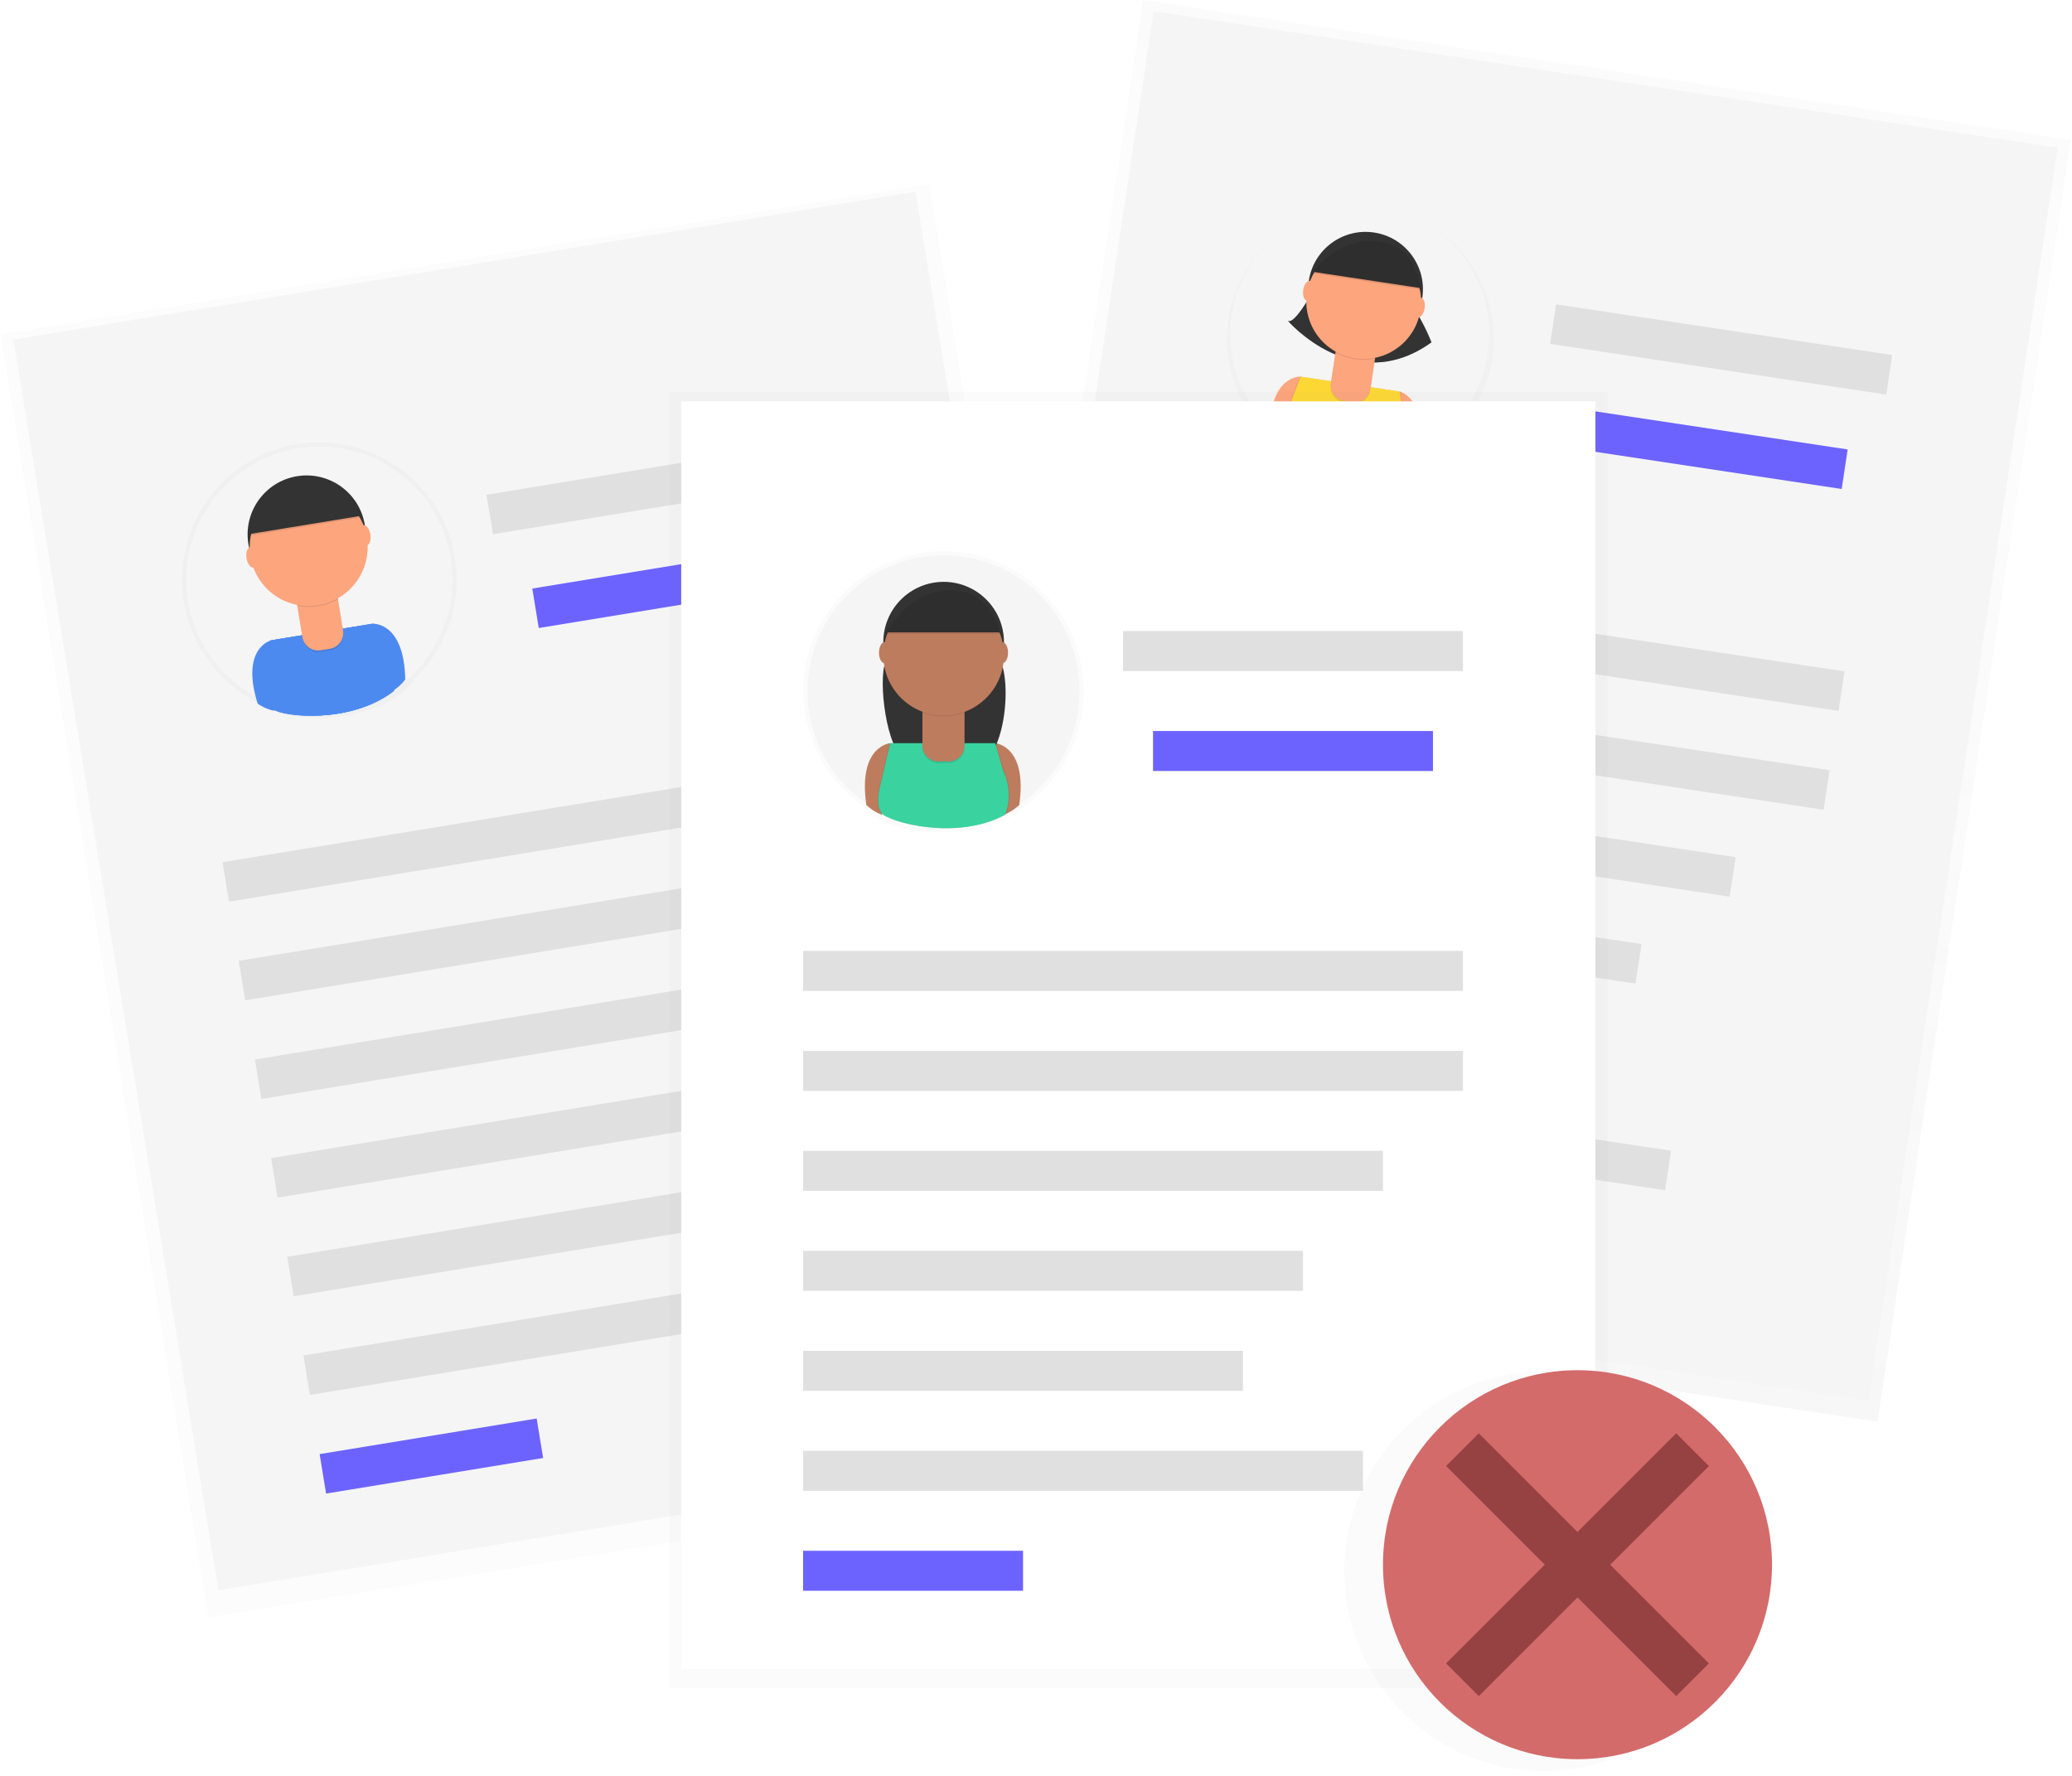 <svg width="245" height="210" viewBox="0 0 245 210" fill="none" xmlns="http://www.w3.org/2000/svg">
<g clip-path="url(#clip0)">
<g opacity="0.5">
<path opacity="0.5" d="M135.185 0.007L112.319 151.555L222.003 168.104L244.868 16.556L135.185 0.007Z" fill="url(#paint0_linear)"/>
</g>
<path d="M136.413 1.334L114.053 149.532L220.946 165.66L243.306 17.462L136.413 1.334Z" fill="#F5F5F5"/>
<path d="M218.099 79.391L140.95 67.751L140.245 72.427L217.394 84.067L218.099 79.391Z" fill="#E0E0E0"/>
<path d="M216.336 91.079L139.187 79.439L138.481 84.115L215.63 95.756L216.336 91.079Z" fill="#E0E0E0"/>
<path d="M223.742 41.985L183.997 35.988L183.292 40.664L223.036 46.661L223.742 41.985Z" fill="#E0E0E0"/>
<path d="M218.473 53.147L185.742 48.208L185.036 52.885L217.767 57.823L218.473 53.147Z" fill="#6C63FF"/>
<path d="M205.221 101.358L137.422 91.129L136.716 95.805L204.515 106.035L205.221 101.358Z" fill="#E0E0E0"/>
<path d="M194.103 111.637L135.656 102.819L134.951 107.495L193.397 116.313L194.103 111.637Z" fill="#E0E0E0"/>
<path d="M185.326 122.268L133.893 114.508L133.188 119.184L184.621 126.944L185.326 122.268Z" fill="#E0E0E0"/>
<path d="M197.589 136.074L132.13 126.198L131.424 130.874L196.884 140.75L197.589 136.074Z" fill="#E0E0E0"/>
<path d="M156.084 141.766L130.368 137.886L129.663 142.562L155.378 146.442L156.084 141.766Z" fill="#6C63FF"/>
<g opacity="0.5">
<path opacity="0.5" d="M176.464 42.42C176.87 39.726 176.572 36.973 175.598 34.428C174.625 31.884 173.009 29.635 170.908 27.9C168.808 26.165 166.294 25.004 163.611 24.529C160.928 24.054 158.169 24.282 155.6 25.19C153.031 26.098 150.742 27.655 148.954 29.711C147.165 31.766 145.94 34.25 145.396 36.919C144.853 39.589 145.009 42.353 145.851 44.944C146.693 47.536 148.191 49.864 150.2 51.705C150.2 51.727 150.2 51.752 150.2 51.775C150.635 52.343 151.179 52.819 151.799 53.175L151.83 53.108C152.466 53.844 155.392 55.311 158.928 55.835H159.006C161.246 56.176 163.736 56.145 166.046 55.311C166.046 55.311 166.071 55.272 166.113 55.199C166.693 55.026 167.241 54.76 167.737 54.412L167.787 54.239C170.083 53.119 172.072 51.458 173.583 49.4C175.095 47.341 176.084 44.946 176.464 42.42Z" fill="url(#paint1_linear)"/>
</g>
<path d="M175.926 41.775C177.187 33.415 171.433 25.616 163.074 24.355C154.714 23.093 146.915 28.848 145.654 37.207C144.392 45.567 150.147 53.366 158.506 54.627C166.866 55.889 174.665 50.134 175.926 41.775Z" fill="#F5F5F5"/>
<path d="M153.812 44.534C153.812 44.534 150.172 44.285 150.125 50.999C150.547 51.548 151.075 52.008 151.676 52.352L154.739 45.791L153.812 44.534Z" fill="#FDA57D"/>
<path d="M165.516 46.301C165.516 46.301 169.078 47.141 167.135 53.567C166.569 53.969 165.93 54.254 165.253 54.407L164.259 47.236L165.516 46.301Z" fill="#FDA57D"/>
<path d="M155.593 33.793C155.593 33.793 153.124 38.528 152.258 37.918C152.258 37.918 160.115 47.082 169.268 40.482C168.556 38.699 167.633 37.007 166.519 35.442L155.593 33.793Z" fill="#333333"/>
<path d="M168.177 35.217C168.736 31.512 166.185 28.055 162.48 27.496C158.775 26.937 155.319 29.487 154.76 33.192C154.201 36.897 156.751 40.354 160.456 40.913C164.161 41.472 167.618 38.922 168.177 35.217Z" fill="#333333"/>
<path opacity="0.1" d="M165.446 46.29L153.742 44.526L151.945 49.042C151.945 49.042 150.976 51.111 151.631 52.186C152.286 53.262 159.412 56.552 165.351 54.426C166.017 53.25 166.279 51.888 166.096 50.548C165.802 48.269 165.964 50.369 165.964 50.369L165.446 46.29Z" fill="black"/>
<path opacity="0.1" d="M165.603 46.315L153.899 44.551L152.104 49.064C152.104 49.064 151.136 51.134 151.791 52.209C152.446 53.284 159.572 56.574 165.511 54.449C166.177 53.273 166.439 51.91 166.256 50.571C165.962 48.292 166.124 50.392 166.124 50.392L165.603 46.315Z" fill="black"/>
<path d="M165.516 46.301L153.812 44.537L152.015 49.053C152.015 49.053 151.046 51.122 151.701 52.197C152.356 53.273 159.482 56.563 165.421 54.438C166.087 53.261 166.349 51.899 166.166 50.559C165.872 48.28 166.034 50.38 166.034 50.38L165.516 46.301Z" fill="#FDD835"/>
<path opacity="0.1" d="M157.985 41.206L162.666 41.912L162.029 46.137C161.954 46.632 161.687 47.076 161.284 47.373C160.882 47.669 160.379 47.794 159.885 47.719L158.927 47.575C158.432 47.5 157.988 47.233 157.691 46.83C157.395 46.428 157.27 45.925 157.344 45.431L157.982 41.206L157.985 41.206Z" fill="black"/>
<path d="M158.008 41.033L162.689 41.739L162.052 45.964C161.977 46.458 161.71 46.903 161.307 47.199C160.905 47.496 160.402 47.621 159.907 47.546L158.952 47.402C158.458 47.328 158.014 47.06 157.717 46.657C157.42 46.255 157.296 45.752 157.37 45.258L158.008 41.033Z" fill="#FDA57D"/>
<path opacity="0.1" d="M157.92 41.695C159.343 42.486 161.003 42.742 162.599 42.414L162.686 41.84L158.004 41.135L157.92 41.695Z" fill="black"/>
<path d="M167.957 36.672C168.516 32.967 165.966 29.51 162.261 28.951C158.556 28.392 155.099 30.942 154.54 34.647C153.981 38.352 156.531 41.809 160.236 42.368C163.941 42.927 167.398 40.377 167.957 36.672Z" fill="#FDA57D"/>
<path d="M155.204 32.138L168 34.068C168 34.068 167.686 28.748 162.8 28.336C157.914 27.924 155.204 32.138 155.204 32.138Z" fill="#333333"/>
<path d="M155.343 34.474C155.44 33.827 155.241 33.26 154.897 33.209C154.552 33.157 154.194 33.639 154.097 34.286C153.999 34.932 154.199 35.499 154.543 35.551C154.887 35.603 155.245 35.12 155.343 34.474Z" fill="#FDA57D"/>
<path d="M168.451 36.452C168.549 35.806 168.349 35.239 168.005 35.187C167.661 35.135 167.303 35.618 167.205 36.264C167.107 36.911 167.307 37.478 167.651 37.529C167.995 37.581 168.353 37.099 168.451 36.452Z" fill="#FDA57D"/>
<path opacity="0.1" d="M155.184 32.312L167.98 34.241C167.98 34.241 167.667 28.921 162.781 28.51C157.895 28.098 155.184 32.312 155.184 32.312Z" fill="black"/>
<g opacity="0.5">
<path opacity="0.5" d="M109.907 21.781L0.092 39.529L24.614 191.26L134.43 173.512L109.907 21.781Z" fill="url(#paint2_linear)"/>
</g>
<path d="M108.256 22.667L1.578 40.156L25.824 188.057L132.503 170.569L108.256 22.667Z" fill="#F5F5F5"/>
<path d="M103.311 89.332L26.317 101.954L27.082 106.621L104.076 93.999L103.311 89.332Z" fill="#E0E0E0"/>
<path d="M105.224 100.999L28.229 113.621L28.994 118.288L105.989 105.666L105.224 100.999Z" fill="#E0E0E0"/>
<path d="M97.194 52.002L57.529 58.504L58.295 63.171L97.959 56.669L97.194 52.002Z" fill="#E0E0E0"/>
<path d="M95.606 64.242L62.94 69.597L63.705 74.264L96.371 68.909L95.606 64.242Z" fill="#6C63FF"/>
<path d="M97.805 114.194L30.142 125.287L30.907 129.954L98.57 118.861L97.805 114.194Z" fill="#E0E0E0"/>
<path d="M90.383 127.388L32.054 136.95L32.819 141.617L91.148 132.055L90.383 127.388Z" fill="#E0E0E0"/>
<path d="M85.297 140.203L33.966 148.618L34.731 153.285L86.062 144.87L85.297 140.203Z" fill="#E0E0E0"/>
<path d="M101.207 149.572L35.879 160.282L36.644 164.949L101.972 154.239L101.207 149.572Z" fill="#E0E0E0"/>
<path d="M63.457 167.742L37.793 171.949L38.558 176.616L64.222 172.409L63.457 167.742Z" fill="#6C63FF"/>
<g opacity="0.5">
<path opacity="0.5" d="M53.771 65.929C53.318 63.165 52.157 60.566 50.401 58.384C48.645 56.202 46.354 54.512 43.751 53.478C41.148 52.444 38.322 52.102 35.547 52.484C32.773 52.867 30.145 53.961 27.918 55.66C25.692 57.359 23.944 59.606 22.843 62.182C21.743 64.757 21.328 67.574 21.639 70.357C21.95 73.14 22.976 75.796 24.618 78.065C26.26 80.334 28.461 82.139 31.007 83.306L31.03 83.376C31.635 83.791 32.316 84.082 33.034 84.233V84.157C33.888 84.678 37.215 85.19 40.841 84.585H40.919C43.218 84.213 45.643 83.395 47.639 81.85C47.639 81.85 47.639 81.805 47.667 81.721C48.18 81.368 48.633 80.935 49.008 80.439C49.008 80.375 49.008 80.313 49.008 80.254C50.905 78.432 52.33 76.175 53.16 73.68C53.989 71.184 54.199 68.524 53.771 65.929Z" fill="url(#paint3_linear)"/>
</g>
<path d="M40.311 84.076C48.888 82.671 54.7 74.578 53.294 66.002C51.888 57.426 43.796 51.613 35.22 53.019C26.643 54.425 20.831 62.517 22.237 71.094C23.643 79.67 31.735 85.483 40.311 84.076Z" fill="#F5F5F5"/>
<path d="M32.038 75.726C32.038 75.726 28.398 76.636 30.47 83.216C31.056 83.622 31.718 83.908 32.416 84.056L33.343 76.67L32.038 75.726Z" fill="#4D8AF0"/>
<path d="M44.044 73.758C44.044 73.758 47.793 73.452 47.919 80.357C47.491 80.923 46.955 81.399 46.343 81.757L43.106 75.054L44.044 73.758Z" fill="#4D8AF0"/>
<path d="M37.381 70.079C41.183 69.456 43.759 65.869 43.136 62.068C42.513 58.266 38.926 55.69 35.125 56.313C31.323 56.936 28.747 60.523 29.37 64.324C29.993 68.126 33.58 70.702 37.381 70.079Z" fill="#333333"/>
<path d="M43.974 73.769L31.968 75.729L31.634 80.716C31.634 80.716 31.354 83.048 32.32 83.891C33.286 84.734 41.314 85.705 46.435 81.74C46.715 80.379 46.541 78.964 45.94 77.711C44.932 75.575 45.752 77.577 45.752 77.577L43.974 73.769Z" fill="#4D8AF0"/>
<path d="M44.134 73.743L32.127 75.704L31.794 80.69C31.794 80.69 31.514 83.023 32.48 83.865C33.446 84.708 41.474 85.68 46.595 81.715C46.875 80.354 46.701 78.939 46.099 77.686C45.091 75.549 45.912 77.552 45.912 77.552L44.134 73.743Z" fill="#4D8AF0"/>
<path d="M44.044 73.758L32.038 75.718L31.704 80.713C31.704 80.713 31.424 83.045 32.391 83.888C33.356 84.731 41.384 85.703 46.505 81.738C46.786 80.377 46.611 78.961 46.01 77.709C45.002 75.572 45.822 77.574 45.822 77.574L44.044 73.758Z" fill="#4D8AF0"/>
<path opacity="0.1" d="M35.071 71.135L39.873 70.347L40.592 74.733C40.673 75.226 40.555 75.731 40.263 76.137C39.971 76.543 39.531 76.816 39.037 76.897L37.952 77.075C37.458 77.156 36.953 77.037 36.547 76.746C36.141 76.454 35.868 76.013 35.787 75.52L35.068 71.135L35.071 71.135Z" fill="black"/>
<path d="M35.042 70.957L39.845 70.17L40.563 74.555C40.644 75.048 40.526 75.553 40.234 75.959C39.943 76.365 39.502 76.638 39.009 76.719L37.923 76.897C37.43 76.978 36.925 76.86 36.519 76.568C36.113 76.276 35.839 75.835 35.758 75.342L35.04 70.957L35.042 70.957Z" fill="#FDA57D"/>
<path opacity="0.1" d="M35.16 71.649C36.802 71.975 38.507 71.7 39.964 70.876L39.866 70.286L35.065 71.075L35.16 71.649Z" fill="black"/>
<path d="M37.628 71.573C41.43 70.95 44.006 67.363 43.383 63.562C42.76 59.761 39.173 57.184 35.372 57.807C31.57 58.431 28.994 62.017 29.617 65.819C30.24 69.62 33.827 72.196 37.628 71.573Z" fill="#FDA57D"/>
<path opacity="0.1" d="M29.515 63.333L42.644 61.183C42.644 61.183 40.653 56.064 35.748 57.218C30.842 58.372 29.515 63.333 29.515 63.333Z" fill="black"/>
<path d="M29.484 63.157L42.624 61.004C42.624 61.004 40.634 55.885 35.728 57.039C30.822 58.192 29.484 63.157 29.484 63.157Z" fill="#333333"/>
<path d="M29.989 67.116C30.344 67.058 30.544 66.472 30.437 65.806C30.329 65.14 29.954 64.647 29.599 64.704C29.244 64.761 29.043 65.348 29.151 66.014C29.258 66.68 29.634 67.173 29.989 67.116Z" fill="#FDA57D"/>
<path d="M43.353 64.497C43.707 64.439 43.906 63.854 43.797 63.19C43.688 62.527 43.313 62.035 42.959 62.093C42.605 62.152 42.406 62.737 42.515 63.401C42.624 64.064 42.999 64.555 43.353 64.497Z" fill="#FDA57D"/>
<g opacity="0.5">
<path opacity="0.5" d="M190.061 46.332H79.136V199.595H190.061V46.332Z" fill="url(#paint4_linear)"/>
</g>
<path d="M188.65 47.46H80.548V197.336H188.65V47.46Z" fill="white"/>
<g opacity="0.5">
<path opacity="0.5" d="M94.984 81.752C94.985 78.888 95.726 76.073 97.137 73.581C98.548 71.089 100.58 69.005 103.035 67.531C105.49 66.058 108.285 65.245 111.148 65.171C114.011 65.098 116.844 65.768 119.371 67.114C121.898 68.461 124.034 70.439 125.57 72.855C127.106 75.272 127.991 78.045 128.137 80.905C128.284 83.765 127.687 86.614 126.406 89.175C125.125 91.736 123.202 93.922 120.826 95.519V95.592C120.284 96.112 119.644 96.519 118.944 96.79L118.922 96.718C118.146 97.384 114.876 98.451 111.118 98.44H111.037C108.657 98.44 106.075 98.02 103.802 96.79C103.802 96.79 103.782 96.746 103.751 96.664C103.175 96.394 102.647 96.031 102.186 95.592L102.161 95.404C99.947 93.881 98.137 91.842 96.887 89.464C95.637 87.085 94.984 84.439 94.984 81.752Z" fill="url(#paint5_linear)"/>
</g>
<path d="M111.569 97.841C120.454 97.841 127.658 90.637 127.658 81.752C127.658 72.866 120.454 65.663 111.569 65.663C102.683 65.663 95.48 72.866 95.48 81.752C95.48 90.637 102.683 97.841 111.569 97.841Z" fill="#F5F5F5"/>
<path d="M105.258 87.881C105.258 87.881 101.424 88.192 102.438 95.192C102.964 95.696 103.584 96.091 104.264 96.353L106.42 89.054L105.258 87.881Z" fill="#BE7C5E"/>
<path d="M117.698 87.881C117.698 87.881 121.531 88.192 120.518 95.192C119.992 95.696 119.371 96.091 118.692 96.353L116.544 89.031L117.698 87.881Z" fill="#BE7C5E"/>
<path d="M105.423 76.432C105.423 76.432 105.129 77.291 104.709 78.285C103.796 80.458 104.838 88.808 107.022 89.698C109.472 90.698 112.694 91.336 116.04 90.115C118.95 89.054 119.846 79.551 117.79 77.235C117.55 76.955 117.298 76.695 117.034 76.432H105.423Z" fill="#333333"/>
<path d="M111.58 83.068C115.519 83.068 118.712 79.875 118.712 75.936C118.712 71.997 115.519 68.804 111.58 68.804C107.641 68.804 104.448 71.997 104.448 75.936C104.448 79.875 107.641 83.068 111.58 83.068Z" fill="#333333"/>
<path opacity="0.1" d="M117.625 87.881H105.185L104.023 92.856C104.023 92.856 103.34 95.161 104.188 96.174C105.036 97.188 112.96 99.492 118.784 96.34C119.292 95.013 119.35 93.556 118.95 92.193C118.286 89.871 118.784 92.028 118.784 92.028L117.625 87.881Z" fill="black"/>
<path opacity="0.1" d="M117.79 87.881H105.344L104.182 92.856C104.182 92.856 103.499 95.161 104.348 96.174C105.196 97.188 113.12 99.492 118.944 96.34C119.451 95.013 119.509 93.556 119.109 92.193C118.446 89.871 118.944 92.028 118.944 92.028L117.79 87.881Z" fill="black"/>
<path d="M117.698 87.881H105.258L104.096 92.856C104.096 92.856 103.412 95.161 104.261 96.174C105.109 97.188 113.033 99.492 118.857 96.34C119.365 95.013 119.423 93.556 119.022 92.193C118.359 89.871 118.857 92.028 118.857 92.028L117.698 87.881Z" fill="#3AD29F"/>
<path opacity="0.1" d="M109.074 83.751H114.05V88.337C114.05 88.837 113.851 89.316 113.498 89.67C113.144 90.023 112.665 90.222 112.165 90.222H110.956C110.456 90.222 109.976 90.023 109.623 89.67C109.27 89.316 109.071 88.837 109.071 88.337V83.751H109.074Z" fill="black"/>
<path d="M109.074 83.566H114.05V88.152C114.05 88.652 113.851 89.132 113.498 89.485C113.144 89.838 112.665 90.037 112.165 90.037H110.956C110.456 90.037 109.976 89.838 109.623 89.485C109.27 89.132 109.071 88.652 109.071 88.152V83.566H109.074Z" fill="#BE7C5E"/>
<path opacity="0.1" d="M109.082 84.272C110.688 84.866 112.453 84.866 114.058 84.272V83.661H109.082V84.272Z" fill="black"/>
<path d="M111.58 84.616C115.519 84.616 118.712 81.423 118.712 77.484C118.712 73.546 115.519 70.353 111.58 70.353C107.641 70.353 104.448 73.546 104.448 77.484C104.448 81.423 107.641 84.616 111.58 84.616Z" fill="#BE7C5E"/>
<path d="M104.759 74.777H118.362C118.362 74.777 117.2 69.283 112.059 69.636C106.918 69.989 104.759 74.777 104.759 74.777Z" fill="#333333"/>
<path d="M104.597 78.425C104.963 78.425 105.26 77.869 105.26 77.182C105.26 76.495 104.963 75.939 104.597 75.939C104.23 75.939 103.933 76.495 103.933 77.182C103.933 77.869 104.23 78.425 104.597 78.425Z" fill="#BE7C5E"/>
<path d="M118.53 78.425C118.896 78.425 119.193 77.869 119.193 77.182C119.193 76.495 118.896 75.939 118.53 75.939C118.163 75.939 117.866 76.495 117.866 77.182C117.866 77.869 118.163 78.425 118.53 78.425Z" fill="#BE7C5E"/>
<path opacity="0.1" d="M104.759 74.959H118.362C118.362 74.959 117.2 69.465 112.059 69.818C106.918 70.171 104.759 74.959 104.759 74.959Z" fill="black"/>
<path d="M172.984 112.448H94.962V117.177H172.984V112.448Z" fill="#E0E0E0"/>
<path d="M172.984 124.27H94.962V128.999H172.984V124.27Z" fill="#E0E0E0"/>
<path d="M172.987 74.62H132.793V79.349H172.987V74.62Z" fill="#E0E0E0"/>
<path d="M169.439 86.442H136.338V91.171H169.439V86.442Z" fill="#6C63FF"/>
<path d="M163.528 136.091H94.962V140.82H163.528V136.091Z" fill="#E0E0E0"/>
<path d="M154.07 147.913H94.962V152.642H154.07V147.913Z" fill="#E0E0E0"/>
<path d="M146.978 159.737H94.962V164.466H146.978V159.737Z" fill="#E0E0E0"/>
<path d="M161.162 171.559H94.962V176.288H161.162V171.559Z" fill="#E0E0E0"/>
<path d="M120.968 183.38H94.962V188.11H120.968V183.38Z" fill="#6C63FF"/>
<g opacity="0.5">
<path opacity="0.5" d="M182.58 209.426C195.63 209.426 206.209 198.847 206.209 185.797C206.209 172.747 195.63 162.168 182.58 162.168C169.53 162.168 158.95 172.747 158.95 185.797C158.95 198.847 169.53 209.426 182.58 209.426Z" fill="url(#paint6_linear)"/>
</g>
<path d="M172.928 182.829L181.266 190.473L193.08 173.102L197.252 176.576L181.266 197.422L169.453 184.22L172.928 182.829Z" fill="white"/>
<circle cx="186.528" cy="185.027" r="23" fill="#D36B6B"/>
<g opacity="0.5">
<rect x="198.195" y="169.489" width="5.474" height="38.473" transform="rotate(45 198.195 169.489)" fill="#5A1919"/>
<rect x="202.063" y="196.698" width="5.464" height="38.473" transform="rotate(135 202.063 196.698)" fill="#5A1919"/>
</g>
</g>
<defs>
<linearGradient id="paint0_linear" x1="167.161" y1="159.83" x2="190.026" y2="8.281" gradientUnits="userSpaceOnUse">
<stop stop-color="#808080" stop-opacity="0.25"/>
<stop offset="0.54" stop-color="#808080" stop-opacity="0.12"/>
<stop offset="1" stop-color="#808080" stop-opacity="0.1"/>
</linearGradient>
<linearGradient id="paint1_linear" x1="18494.3" y1="23214.8" x2="19029.9" y2="19665.1" gradientUnits="userSpaceOnUse">
<stop stop-color="#808080" stop-opacity="0.25"/>
<stop offset="0.54" stop-color="#808080" stop-opacity="0.12"/>
<stop offset="1" stop-color="#808080" stop-opacity="0.1"/>
</linearGradient>
<linearGradient id="paint2_linear" x1="61610.3" y1="50035.1" x2="48187.6" y2="-33017.9" gradientUnits="userSpaceOnUse">
<stop stop-color="#808080" stop-opacity="0.25"/>
<stop offset="0.54" stop-color="#808080" stop-opacity="0.12"/>
<stop offset="1" stop-color="#808080" stop-opacity="0.1"/>
</linearGradient>
<linearGradient id="paint3_linear" x1="12710.7" y1="-1251.89" x2="12099" y2="-4982.98" gradientUnits="userSpaceOnUse">
<stop stop-color="#808080" stop-opacity="0.25"/>
<stop offset="0.54" stop-color="#808080" stop-opacity="0.12"/>
<stop offset="1" stop-color="#808080" stop-opacity="0.1"/>
</linearGradient>
<linearGradient id="paint4_linear" x1="53401.8" y1="109299" x2="53401.8" y2="25406.9" gradientUnits="userSpaceOnUse">
<stop stop-color="#808080" stop-opacity="0.25"/>
<stop offset="0.54" stop-color="#808080" stop-opacity="0.12"/>
<stop offset="1" stop-color="#808080" stop-opacity="0.1"/>
</linearGradient>
<linearGradient id="paint5_linear" x1="16853.1" y1="14292.9" x2="16853.1" y2="10338.4" gradientUnits="userSpaceOnUse">
<stop stop-color="#808080" stop-opacity="0.25"/>
<stop offset="0.54" stop-color="#808080" stop-opacity="0.12"/>
<stop offset="1" stop-color="#808080" stop-opacity="0.1"/>
</linearGradient>
<linearGradient id="paint6_linear" x1="30974.7" y1="35508.6" x2="30974.7" y2="27532.8" gradientUnits="userSpaceOnUse">
<stop stop-color="#808080" stop-opacity="0.25"/>
<stop offset="0.54" stop-color="#808080" stop-opacity="0.12"/>
<stop offset="1" stop-color="#808080" stop-opacity="0.1"/>
</linearGradient>
<clipPath id="clip0">
<rect width="245" height="209.44" fill="white"/>
</clipPath>
</defs>
</svg>
